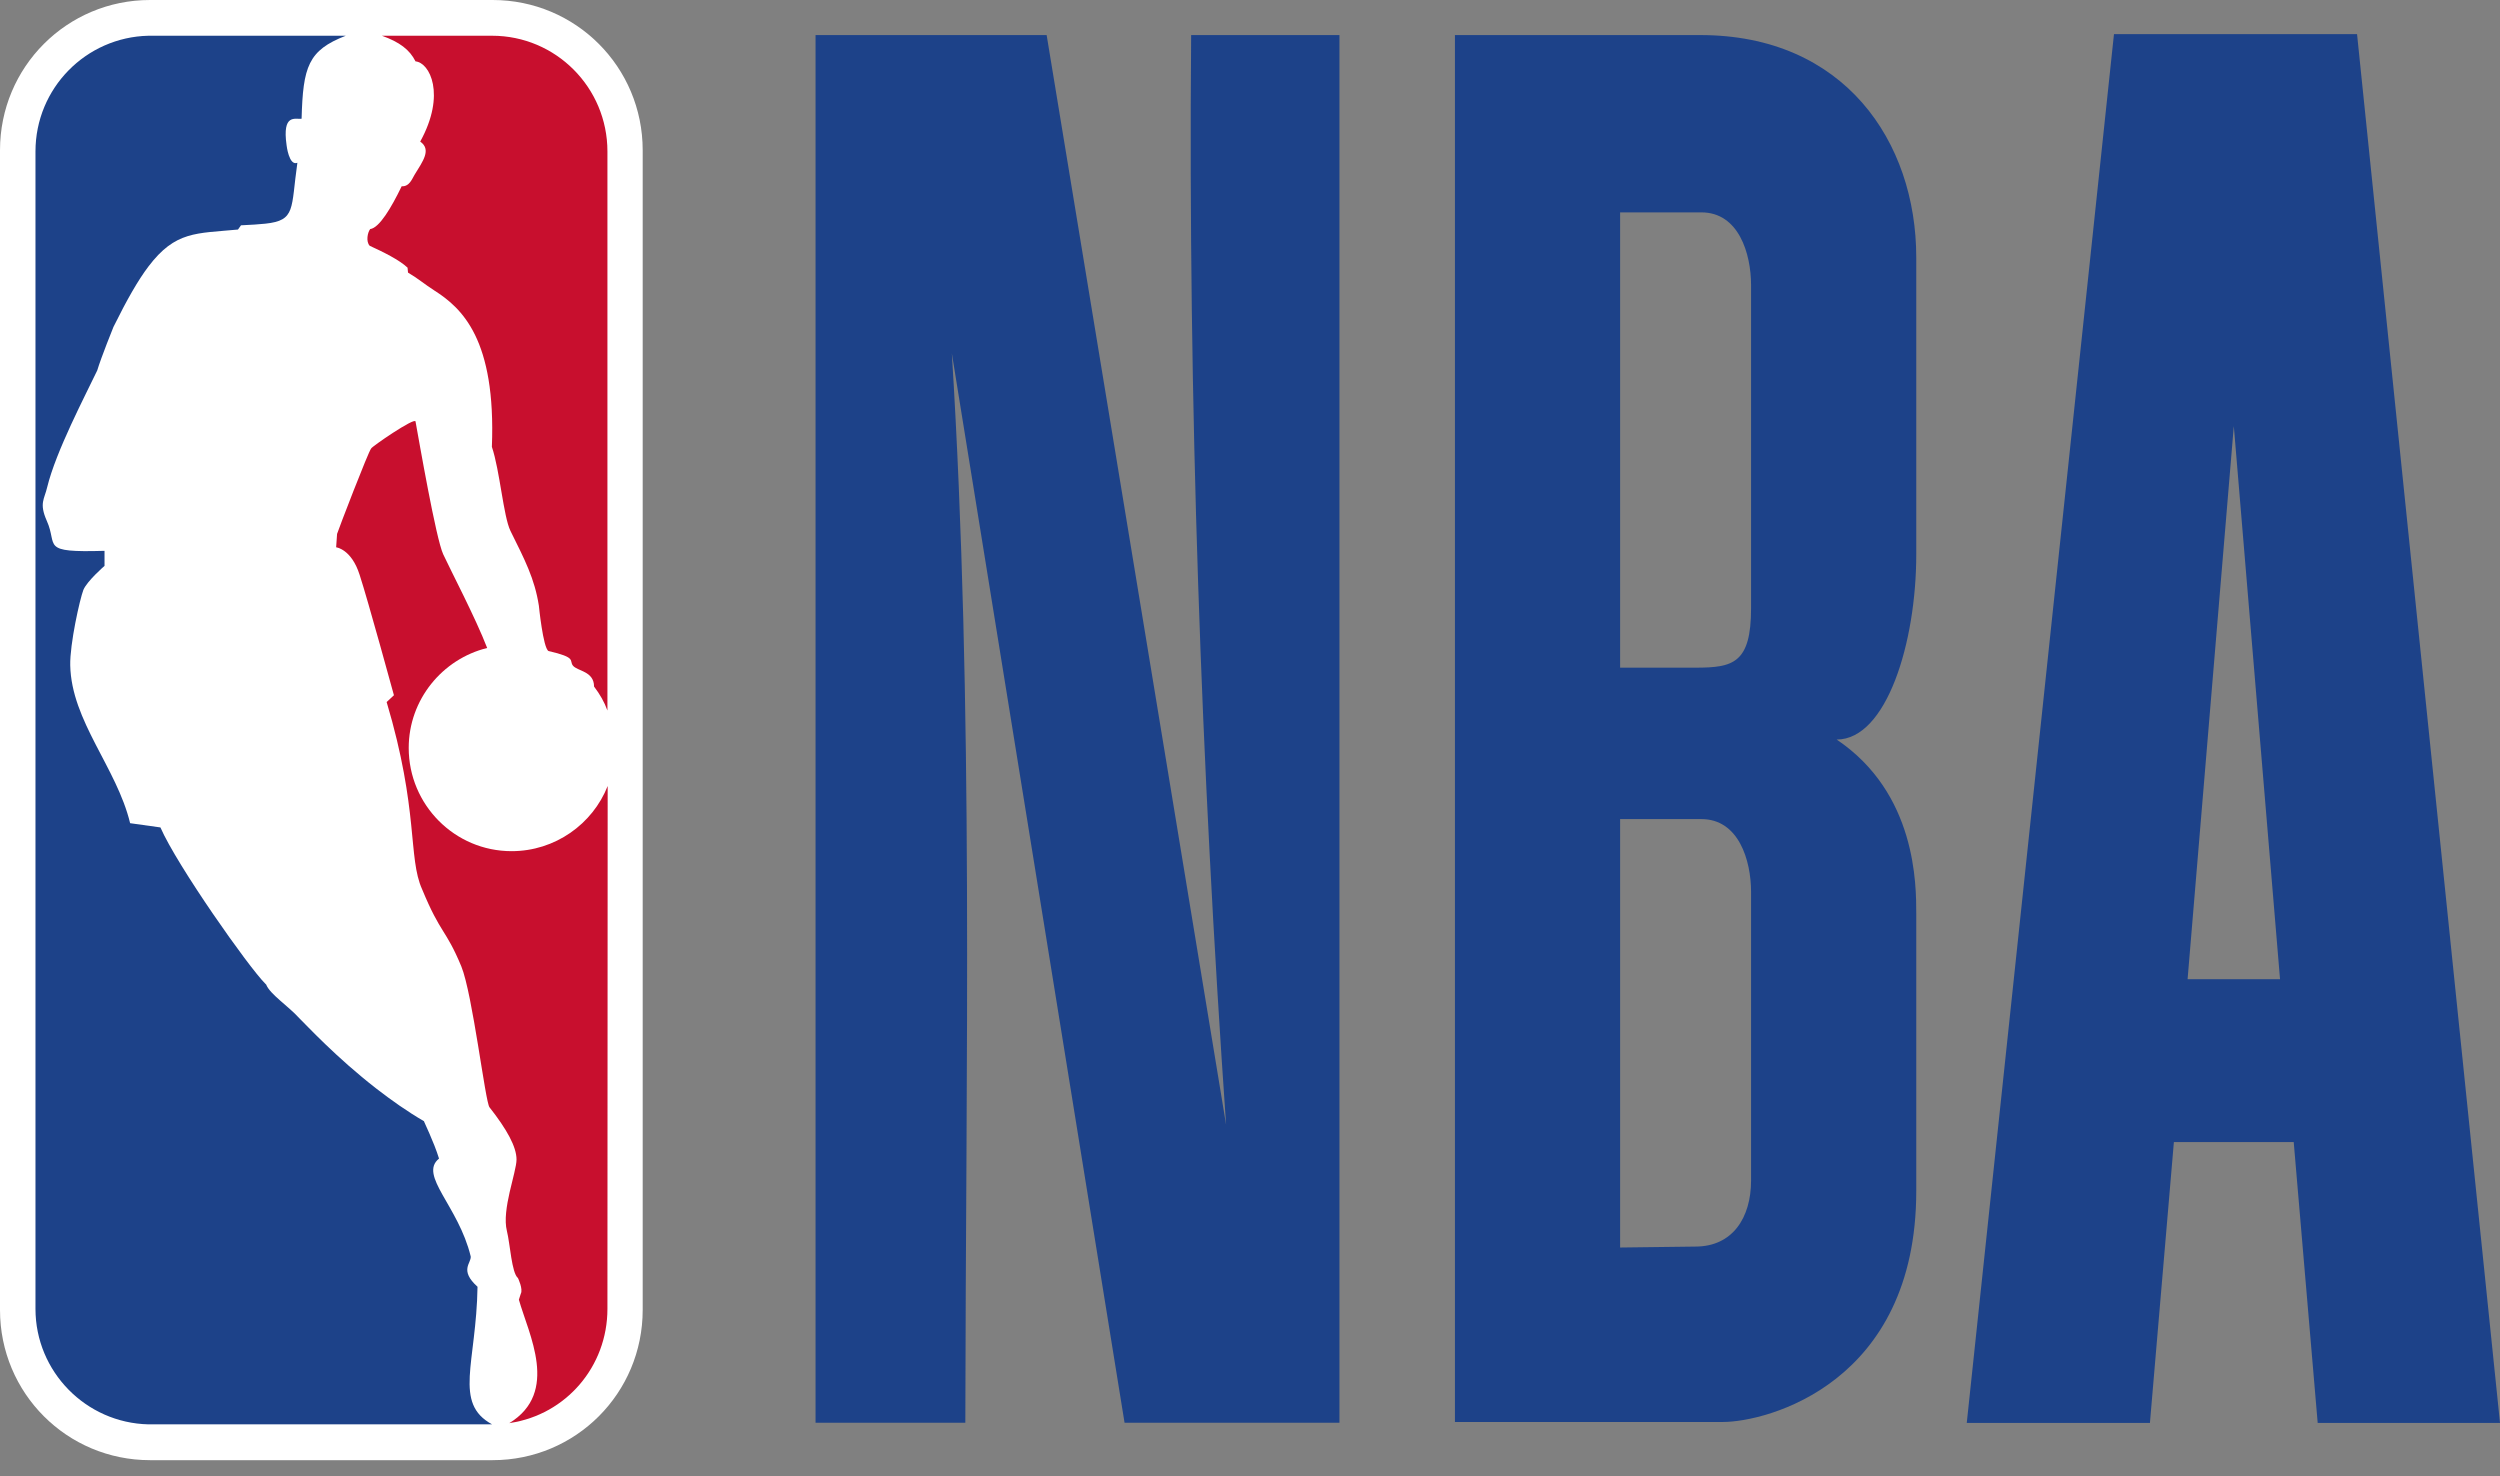 <svg width="105" height="62" viewBox="0 0 105 62" fill="none" xmlns="http://www.w3.org/2000/svg">
<rect x="0" y="0" width="105" height="62" fill="#808080" stroke="none"/>
<g clip-path="url(#clip0_2121_1745)">
<path d="M6.303 0H20.69C24.182 0 26.993 2.815 26.993 6.311V55.016C26.993 58.513 24.182 61.327 20.69 61.327H6.303C2.811 61.327 0 58.513 0 55.016V6.311C0 2.815 2.811 0 6.303 0Z" fill="white"/>
<path d="M17.117 11.241L17.137 11.449C17.571 11.706 17.797 11.913 18.241 12.2C19.405 12.941 20.836 14.254 20.659 18.769C20.994 19.756 21.142 21.683 21.438 22.295C22.04 23.51 22.454 24.3 22.632 25.436C22.632 25.436 22.809 27.215 23.036 27.343C24.239 27.619 23.895 27.738 24.062 27.955C24.249 28.192 24.95 28.183 24.95 28.835C25.197 29.16 25.384 29.486 25.512 29.842V6.362C25.512 3.675 23.342 1.501 20.668 1.501H16.041C16.781 1.768 17.205 2.084 17.452 2.578C18.044 2.628 18.744 3.961 17.649 5.947C18.132 6.283 17.758 6.776 17.412 7.34C17.304 7.517 17.195 7.843 16.87 7.824C16.436 8.722 15.932 9.572 15.548 9.621C15.439 9.76 15.36 10.145 15.528 10.323C16.091 10.58 16.771 10.915 17.117 11.241Z" fill="#C80F2E"/>
<path d="M21.438 59.763L21.389 59.773C23.51 58.479 22.198 56.029 21.793 54.587L21.872 54.34C21.98 54.142 21.754 53.678 21.754 53.678C21.487 53.461 21.428 52.256 21.29 51.703C21.063 50.804 21.694 49.233 21.694 48.7C21.694 48.166 21.29 47.435 20.56 46.507C20.382 46.299 19.849 41.745 19.376 40.59C18.715 38.999 18.517 39.256 17.729 37.35C17.127 36.016 17.6 34.05 16.239 29.486L16.545 29.2C16.545 29.2 15.459 25.229 15.104 24.142C14.759 23.056 14.118 22.987 14.118 22.987L14.157 22.424C14.207 22.256 15.479 18.946 15.588 18.838C15.597 18.769 17.422 17.514 17.452 17.702C17.6 18.512 18.31 22.631 18.616 23.283C18.922 23.945 19.978 25.96 20.461 27.215C18.577 27.679 17.166 29.388 17.166 31.413C17.166 33.803 19.099 35.749 21.487 35.749C23.312 35.749 24.89 34.613 25.522 33.013L25.512 54.973C25.512 57.402 23.766 59.407 21.438 59.763Z" fill="#C80F2E"/>
<path d="M14.522 1.501C12.943 2.114 12.726 2.796 12.667 4.988C12.401 5.018 11.848 4.761 12.036 6.095C12.036 6.095 12.135 6.984 12.49 6.836C12.213 8.772 12.433 9.256 11.148 9.394C10.872 9.424 10.536 9.444 10.122 9.463L9.994 9.641C8.238 9.809 7.368 9.697 6.235 11.192C5.801 11.765 5.337 12.575 4.765 13.731C4.765 13.731 4.242 15.025 4.084 15.558C3.581 16.615 2.348 18.956 1.983 20.458C1.865 20.971 1.638 21.13 1.963 21.87C2.447 22.937 1.647 23.214 4.39 23.135V23.767C4.39 23.767 3.66 24.399 3.502 24.775C3.354 25.16 2.93 27.047 2.95 27.945C2.999 30.287 4.903 32.242 5.465 34.574L6.738 34.752C7.429 36.342 10.447 40.629 11.148 41.321C11.158 41.331 11.168 41.341 11.178 41.35C11.335 41.755 12.115 42.259 12.569 42.763C12.845 43.03 14.118 44.413 15.814 45.727C16.437 46.209 17.107 46.685 17.807 47.09C17.788 47.08 18.221 47.949 18.439 48.66C17.57 49.362 19.257 50.646 19.77 52.77C19.8 53.056 19.277 53.343 20.056 54.044C20.007 57.254 19.031 58.934 20.668 59.823H6.235C3.611 59.763 1.49 57.61 1.49 54.972V6.362C1.49 3.704 3.611 1.561 6.235 1.501H14.522Z" fill="#1D4289"/>
<path fill-rule="evenodd" clip-rule="evenodd" d="M34.253 1.473V59.754H40.544C40.561 44.745 40.901 29.676 39.978 14.843L47.231 59.754H56.257V1.473H50.028C49.901 16.926 50.449 32.163 51.496 47.24L43.959 1.473H34.253Z" fill="#1D4289"/>
<path fill-rule="evenodd" clip-rule="evenodd" d="M88.787 1.433L82.604 59.763H90.297L91.303 47.968H96.336L97.343 59.763H105L98.996 1.433H88.787ZM93.82 17.897L95.761 41.125H91.879L93.82 17.897Z" fill="#1D4289"/>
<path d="M61.107 1.473V59.723H72.359C74.203 59.723 80.483 58.109 80.483 50.021V38.387C80.483 37.162 80.493 33.319 77.14 31.061C79.236 31.061 80.483 26.99 80.483 23.292V10.812C80.483 5.95 77.461 1.46 71.388 1.473H61.107ZM68.045 8.92H71.46C73.025 8.92 73.545 10.65 73.545 11.98V25.546C73.545 27.866 72.783 28.042 71.209 28.042H68.045V8.92ZM68.045 34.402H71.46C73.025 34.402 73.545 36.132 73.545 37.462V49.578C73.545 51.157 72.759 52.356 71.209 52.356L68.045 52.396V34.402Z" fill="#1D4289"/>
</g>
<defs>
<clipPath id="clip0_2121_1745">
<rect width="105" height="61.327" fill="white"/>
</clipPath>
</defs>
</svg>
